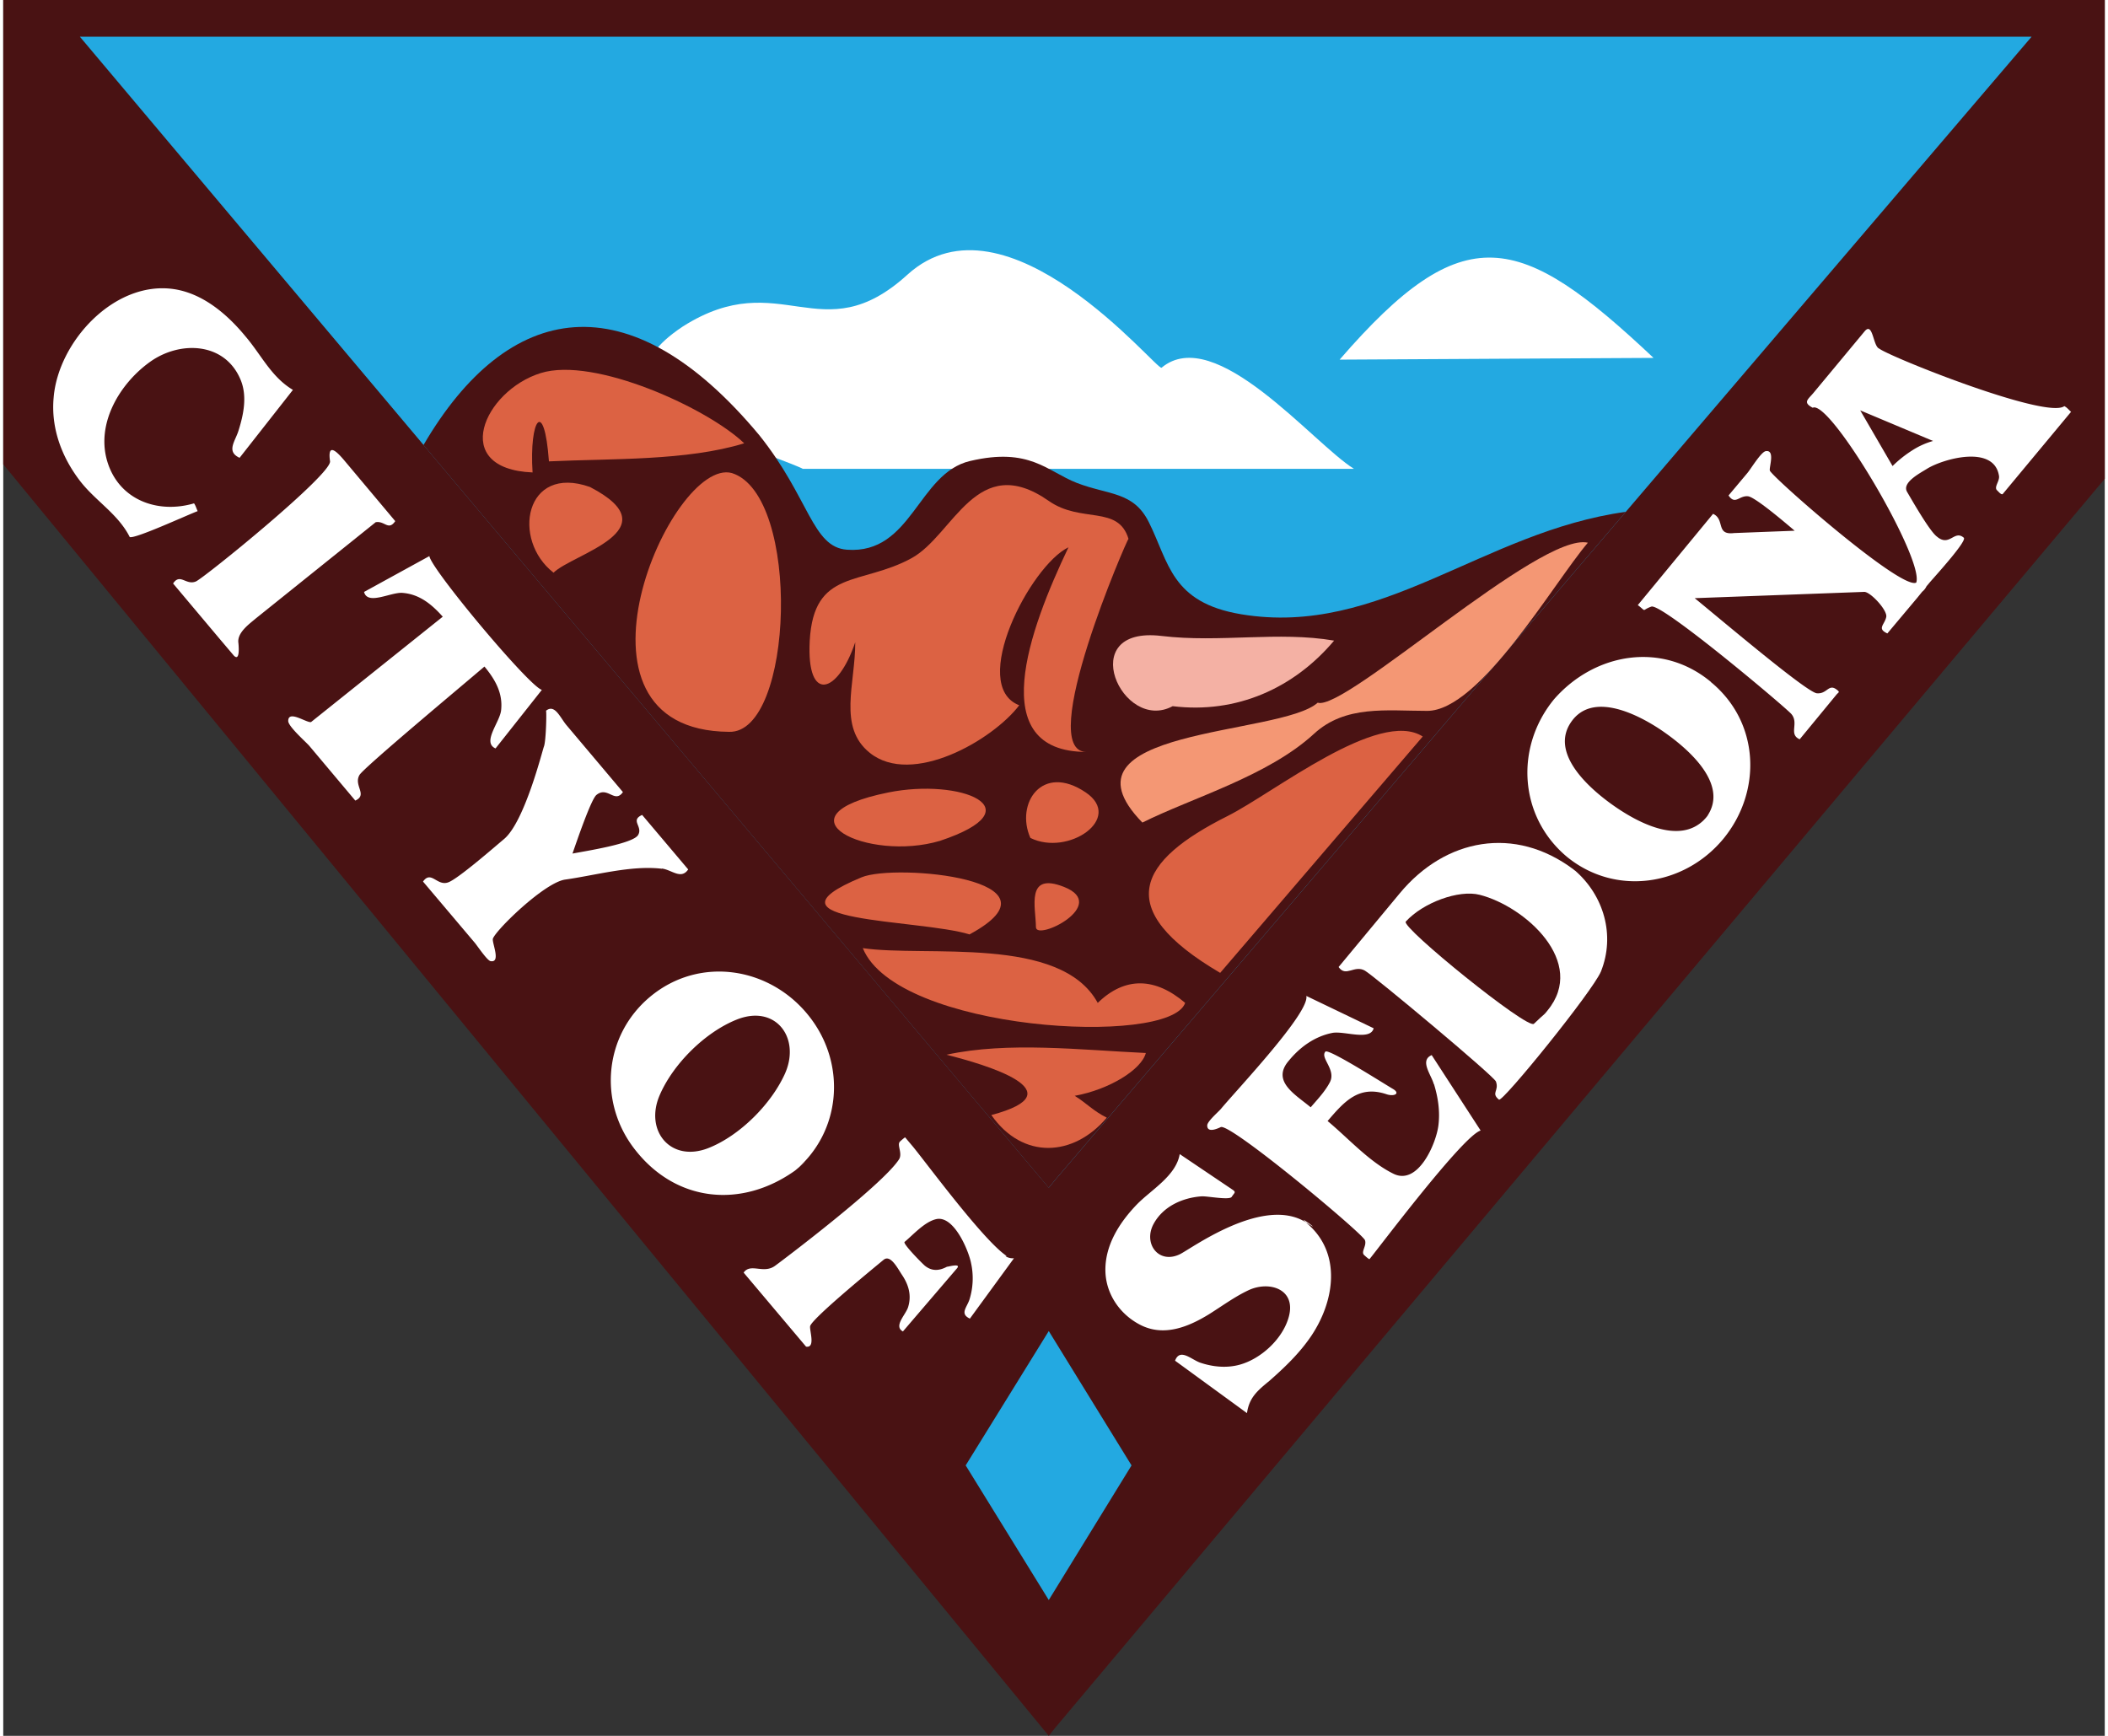 <svg xmlns="http://www.w3.org/2000/svg" width="102" height="84" viewBox="42.184 0.016 101.668 83.985"><rect x="42.184" y="0.016" width="101.668" height="83.985" fill="#333333" stroke="none"/><path fill="#23a9e1" d="M43.242.72l49.523 58.35L142.09 1.074z"/><path d="M122.023 17.332l-15.187.084c6-6.93 8.697-6.2 15.187-.084zM80.85 22.7h26.68c-1.984-1.233-6.708-7.06-9.308-4.893-.212.178-7.505-8.848-12.296-4.5-4.18 3.8-6.12-.498-10.857 2.5-5.4 3.57 3.12 5.675 5.78 6.88z" fill="#fff"/><g fill="#491213"><path d="M93.104.016h-50.92V22.48L92.765 84l.34-.424 50.748-60.395V.016H93.104zm0 57.052l-.34.41L45.892 1.793h94.42L93.104 57.068z"/><path d="M92.765 57.477l.34-.41L120.68 24.78c-6.913.95-11.864 6.077-18.604 4.956-3.396-.564-3.498-2.514-4.47-4.456-.746-1.493-1.937-1.303-3.486-1.9-1.442-.565-2.277-1.738-5.162-1.06-2.528.593-2.808 4.518-5.952 4.293-1.69-.12-1.812-2.497-4.244-5.54-6.302-7.57-12.158-6.523-16.247.475l30.25 35.94z"/></g><path fill="#23a9e1" d="M88.745 70.916l4.02-6.5 4.004 6.5-4.004 6.514z"/><path d="M65.464 32.265c.513.618.9 1.284.806 2.116-.06.58-.936 1.55-.27 1.846l2.242-2.834c-.603-.15-5.365-5.848-5.442-6.472l-3.16 1.734c.164.66 1.294.005 1.854.046.828.06 1.425.56 1.953 1.152l-6.374 5.1c-.227.036-1.1-.6-1.102-.056-.006.262.853 1.014 1.015 1.2l2.23 2.653c.62-.282-.1-.732.205-1.243.233-.374 4.902-4.267 6.043-5.242zm-5.274-6.98c.443-.095.624.434.958-.056L58.7 22.312c-.37-.442-.84-.916-.706.018.1.63-6.113 5.664-6.493 5.82-.48.197-.758-.417-1.1.097l2.193 2.608.747.882c.34.34.208-.672.224-.585-.1-.513.527-.948.855-1.228l5.78-4.64zm-8.77-.917c-1.768.523-3.65-.164-4.207-2.042-.543-1.835.614-3.757 2.07-4.8 1.438-1.032 3.6-.97 4.373.838.346.8.157 1.706-.095 2.502-.16.506-.597 1 .057 1.3l2.58-3.286c-1.056-.633-1.52-1.683-2.3-2.595-.882-1.07-2.063-2.08-3.48-2.284-2.87-.406-5.574 2.556-5.795 5.245-.137 1.457.374 2.848 1.246 4 .75.994 1.867 1.623 2.435 2.754.262.095 2.705-1.033 3.286-1.255-.052-.1-.1-.275-.17-.366-.76.226 0 0 0 0zm39.3 36.41c-1.15-.768-4.025-4.7-4.573-5.34l-.33-.392c-.01-.015-.283.225-.246.2-.173.146.135.573-.052.864-.793 1.24-5.758 4.982-6.016 5.163-.556.384-1.164-.16-1.5.315l3.02 3.582c.48.078.147-.814.2-1 .123-.37 2.633-2.445 3.55-3.2.336-.28.688.426.888.723.327.484.475 1 .298 1.568-.116.37-.717.92-.25 1.174l2.613-3.05c.252-.293-.566-.037-.47-.087-.37.2-.72.235-1.063-.028-.096-.07-1.1-1.082-1-1.166.432-.36.96-.963 1.518-1.1.862-.213 1.582 1.516 1.7 2.13a3.45 3.45 0 0 1-.076 1.75c-.124.387-.487.696.018.93l2.132-2.92a.687.687 0 0 1-.403-.094c-.127-.085.14.07 0 0zm-10.224-4.13c2.205-1.855 2.48-5.053.77-7.34-1.867-2.5-5.37-3.096-7.804-1.052-2.204 1.854-2.5 5.047-.758 7.325 2 2.62 5.2 2.918 7.793 1.066 1.156-.975-.1.07 0 0zm-.465-4.753c-.647 1.5-2.2 3.063-3.732 3.667-1.818.715-3.1-.827-2.36-2.553.65-1.516 2.203-3.057 3.737-3.666 1.852-.735 3.066.846 2.355 2.552-.38.9.07-.17 0 0zm-5.98-9.856c.475.06.926.55 1.27.042l-2.228-2.637c-.595.27.047.55-.194.97-.244.427-2.56.78-3.176.9.224-.644.896-2.615 1.157-2.835.544-.445.883.432 1.283-.14l-2.743-3.253c-.3-.366-.56-1.028-.98-.68.038-.03.006 1.472-.1 1.733-.086.236-.936 3.638-1.926 4.47-.493.414-2.237 1.934-2.702 2.097-.54.2-.825-.598-1.22-.038l2.5 2.957c.125.148.602.863.767.893.52.094.06-.893.113-1.086.15-.43 2.5-2.72 3.497-2.86 1.46-.205 3.2-.702 4.68-.524.34.042-.352-.043 0 0z" fill="#fff"/><path d="M67.792 22.874c-4.043-.167-2.352-3.954.395-4.808 2.6-.813 8.1 1.717 9.843 3.398-2.782.855-6.386.732-9.446.874-.227-3.12-.96-2.032-.792.536zm1.015 4.85c-2.04-1.58-1.396-5.266 1.763-4.146 4.005 2.084-.856 3.24-1.763 4.146 0 0 .042-.042 0 0zm8.488 7.7c-8.62-.07-2.792-13.322.14-12.52 3.373 1.073 2.995 12.622-.14 12.52zm6.105-4.33c-.84 2.5-2.36 2.968-2.2-.07.193-3.503 2.48-2.662 4.93-4.004 2.04-1.12 3.14-5.214 6.64-2.765 1.562 1.093 3.353.18 3.852 1.833-.025-.084-4.545 10.308-2.03 10.308-4.96 0-2.772-5.922-.874-9.9-1.847.885-4.842 6.688-2.382 7.643-1.28 1.686-5.194 3.945-7.234 2.298-1.554-1.25-.694-3.325-.7-5.344zm4.105 9.603c-3.5 1.046-8.122-1.207-2.5-2.34 3.483-.704 7.187.778 2.5 2.34.14-.042-.128.043 0 0zm4.37-.14c-.736-1.658.562-3.635 2.68-2.2 1.847 1.252-.85 3.106-2.68 2.2zm-2.945 4.668c-2.4-.747-10.537-.56-5.218-2.764 1.64-.68 10.154.098 5.218 2.764zm3.214-.354c-.007-.96-.512-2.68 1.354-1.946 2.235.88-1.354 2.65-1.354 1.946 0 0 0-.17 0 0zm7.22 3.668c-1.437-1.227-2.9-1.295-4.23 0-1.795-3.293-8.318-2.2-11.366-2.65 1.638 4.03 14.864 4.78 15.595 2.65zm-1.903 2.424c-3.15-.146-6.67-.563-9.646.084 1.86.466 6.396 1.795 2.172 2.918 1.516 2.168 3.974 2.03 5.584.127-.654-.322-1-.72-1.552-1.057 1.672-.303 3.234-1.267 3.442-2.072zm3.596-3.877c-5.288-3.112-3.95-5.427.354-7.586 2.254-1.13 7.323-5.208 9.446-3.85l-9.8 11.436z" fill="#dc6243"/><path fill="#f49774" d="M97.29 39.81c-4.48-4.6 6.688-4.178 8.486-5.796 1.312.437 10.77-8.283 13.07-7.74-1.655 1.94-5.22 8.136-7.774 8.136-1.965 0-3.95-.292-5.473 1.107-2.223 2.048-5.907 3.1-8.3 4.294z"/><path fill="#f4b1a4" d="M98.758 34.183c-2.453 1.32-4.772-3.907-.537-3.398 2.813.338 5.662-.237 8.348.226-1.927 2.29-4.706 3.553-7.81 3.172z"/><g fill="#fff"><path d="M111.4 52.466c.2.648.3 1.332.215 2-.106.873-.98 2.925-2.173 2.34-1.17-.573-2.194-1.728-3.188-2.552.802-.936 1.507-1.75 2.854-1.295.37.123.688-.036.3-.262-.404-.234-3.113-1.965-3.26-1.8-.27.3.528.867.22 1.473-.23.447-.6.834-.932 1.22-.72-.607-1.923-1.253-1.057-2.256.542-.66 1.25-1.172 2.098-1.342.565-.114 1.84.4 2.006-.225l-3.258-1.565c.177.8-3.35 4.525-4.13 5.463-.113.138-.658.6-.664.798-.01.43.622.097.657.084.485-.18 6.815 5.108 6.973 5.47.1.28-.22.574-.03.73-.01-.01.23.217.253.185.392-.468 4.522-5.976 5.374-6.217l-2.368-3.65c-.6.258-.02.95.1 1.4zm-6.17 6.704c-2.077-1.34-5.596 1.28-6.125 1.53-1.04.5-1.8-.543-1.25-1.502.47-.83 1.394-1.234 2.3-1.3.276-.018 1.35.197 1.46.025.13-.202.228-.22.042-.346L99.1 55.854c-.176 1.056-1.385 1.728-2.076 2.44-.822.854-1.52 1.93-1.52 3.156 0 1.135.68 2.143 1.677 2.66 1.136.592 2.317.116 3.324-.5.627-.392 1.254-.856 1.924-1.17.996-.467 2.304-.062 1.953 1.27-.282 1.073-1.352 2.062-2.405 2.34-.616.164-1.27.1-1.872-.1-.432-.142-.993-.734-1.23-.1l3.48 2.537c.104-.76.522-1.1 1.086-1.563.735-.646 1.438-1.32 1.994-2.13 1.158-1.692 1.537-4.06-.206-5.513zm0 0c.925.598-.59-.494 0 0zm36.69-39.525c-.73.73-8.42-2.34-8.982-2.764-.3-.116-.3-1.32-.705-.833l-2.472 2.976c-.26.314-.537.458-.038.72.837-.42 5.417 7.346 5.008 8.46-.725.376-6.915-5.057-7.08-5.415-.052-.146.273-1.02-.2-.945-.23.036-.743.896-.9 1.072l-.9 1.072c.332.485.517-.02.96.042.383.077 1.844 1.33 2.24 1.664l-2.934.113c-.903.112-.422-.663-1.015-.93l-3.603 4.37c-.054.065-.047.032.05.112.33.273.104.168.568.006.506-.177 6.56 4.93 6.776 5.2.377.45-.154.975.4 1.22l1.798-2.184c.1-.1.14-.1.02-.198-.427-.353-.476.212-1.002.154-.533-.1-4.395-3.37-5.895-4.6l8.198-.304c.3-.01 1.14.896 1.068 1.216-.08.378-.463.558.054.794l1.456-1.734.228-.282a.74.74 0 0 0 .21-.265l.168-.2c.425-.485 1.8-2.006 1.635-2.15-.46-.4-.685.466-1.298-.054-.348-.25-1.223-1.788-1.443-2.162-.264-.45.608-.897.964-1.12.776-.482 3.247-1.183 3.482.348.04.258-.27.55-.084.704.044.037.204.242.27.163l3.3-3.97c-.098-.082-.207-.224-.324-.27zm-7.374 2.156c.077-.05.153-.098 0 0l-.084.054.082-.052a5.72 5.72 0 0 0-.958.761l-1.564-2.693 3.524 1.48a3.72 3.72 0 0 0-1 .45zm-9.746 11.21c-2.375-1.98-5.63-1.404-7.586.832-1.903 2.312-1.712 5.663.604 7.615 2.34 1.926 5.67 1.438 7.572-.846 1.9-2.303 1.77-5.668-.6-7.6zm-.28 6.614l-.025.027c-1.232 1.292-3.358.096-4.506-.73s-3.1-2.57-1.855-4.104c1.056-1.287 3.124-.23 4.2.482 1.2.803 3.4 2.596 2.275 4.216.074-.1.126-.148-.08.1z"/><path d="M124.8 33.012c1.17.96-.253-.2 0 0zm-.308 6.64l.025-.027.08-.1-.105.137zm-6.282 2.483c.1.094.272.224-.063-.057-2.835-2.127-6.193-1.504-8.4 1.157l-2.96 3.567c.35.512.763-.118 1.272.176.437.25 6.244 5.1 6.34 5.366.164.458-.255.548.145.875.172.143 4.536-5.245 4.935-6.2.7-1.755.14-3.678-1.266-4.893zM116.9 48.9c-.24.296-.044.054-.665.65-.306.293-6.438-4.675-6.2-4.944.835-.918 2.566-1.556 3.576-1.297 2.2.56 5.213 3.26 3.28 5.6z"/></g></svg>